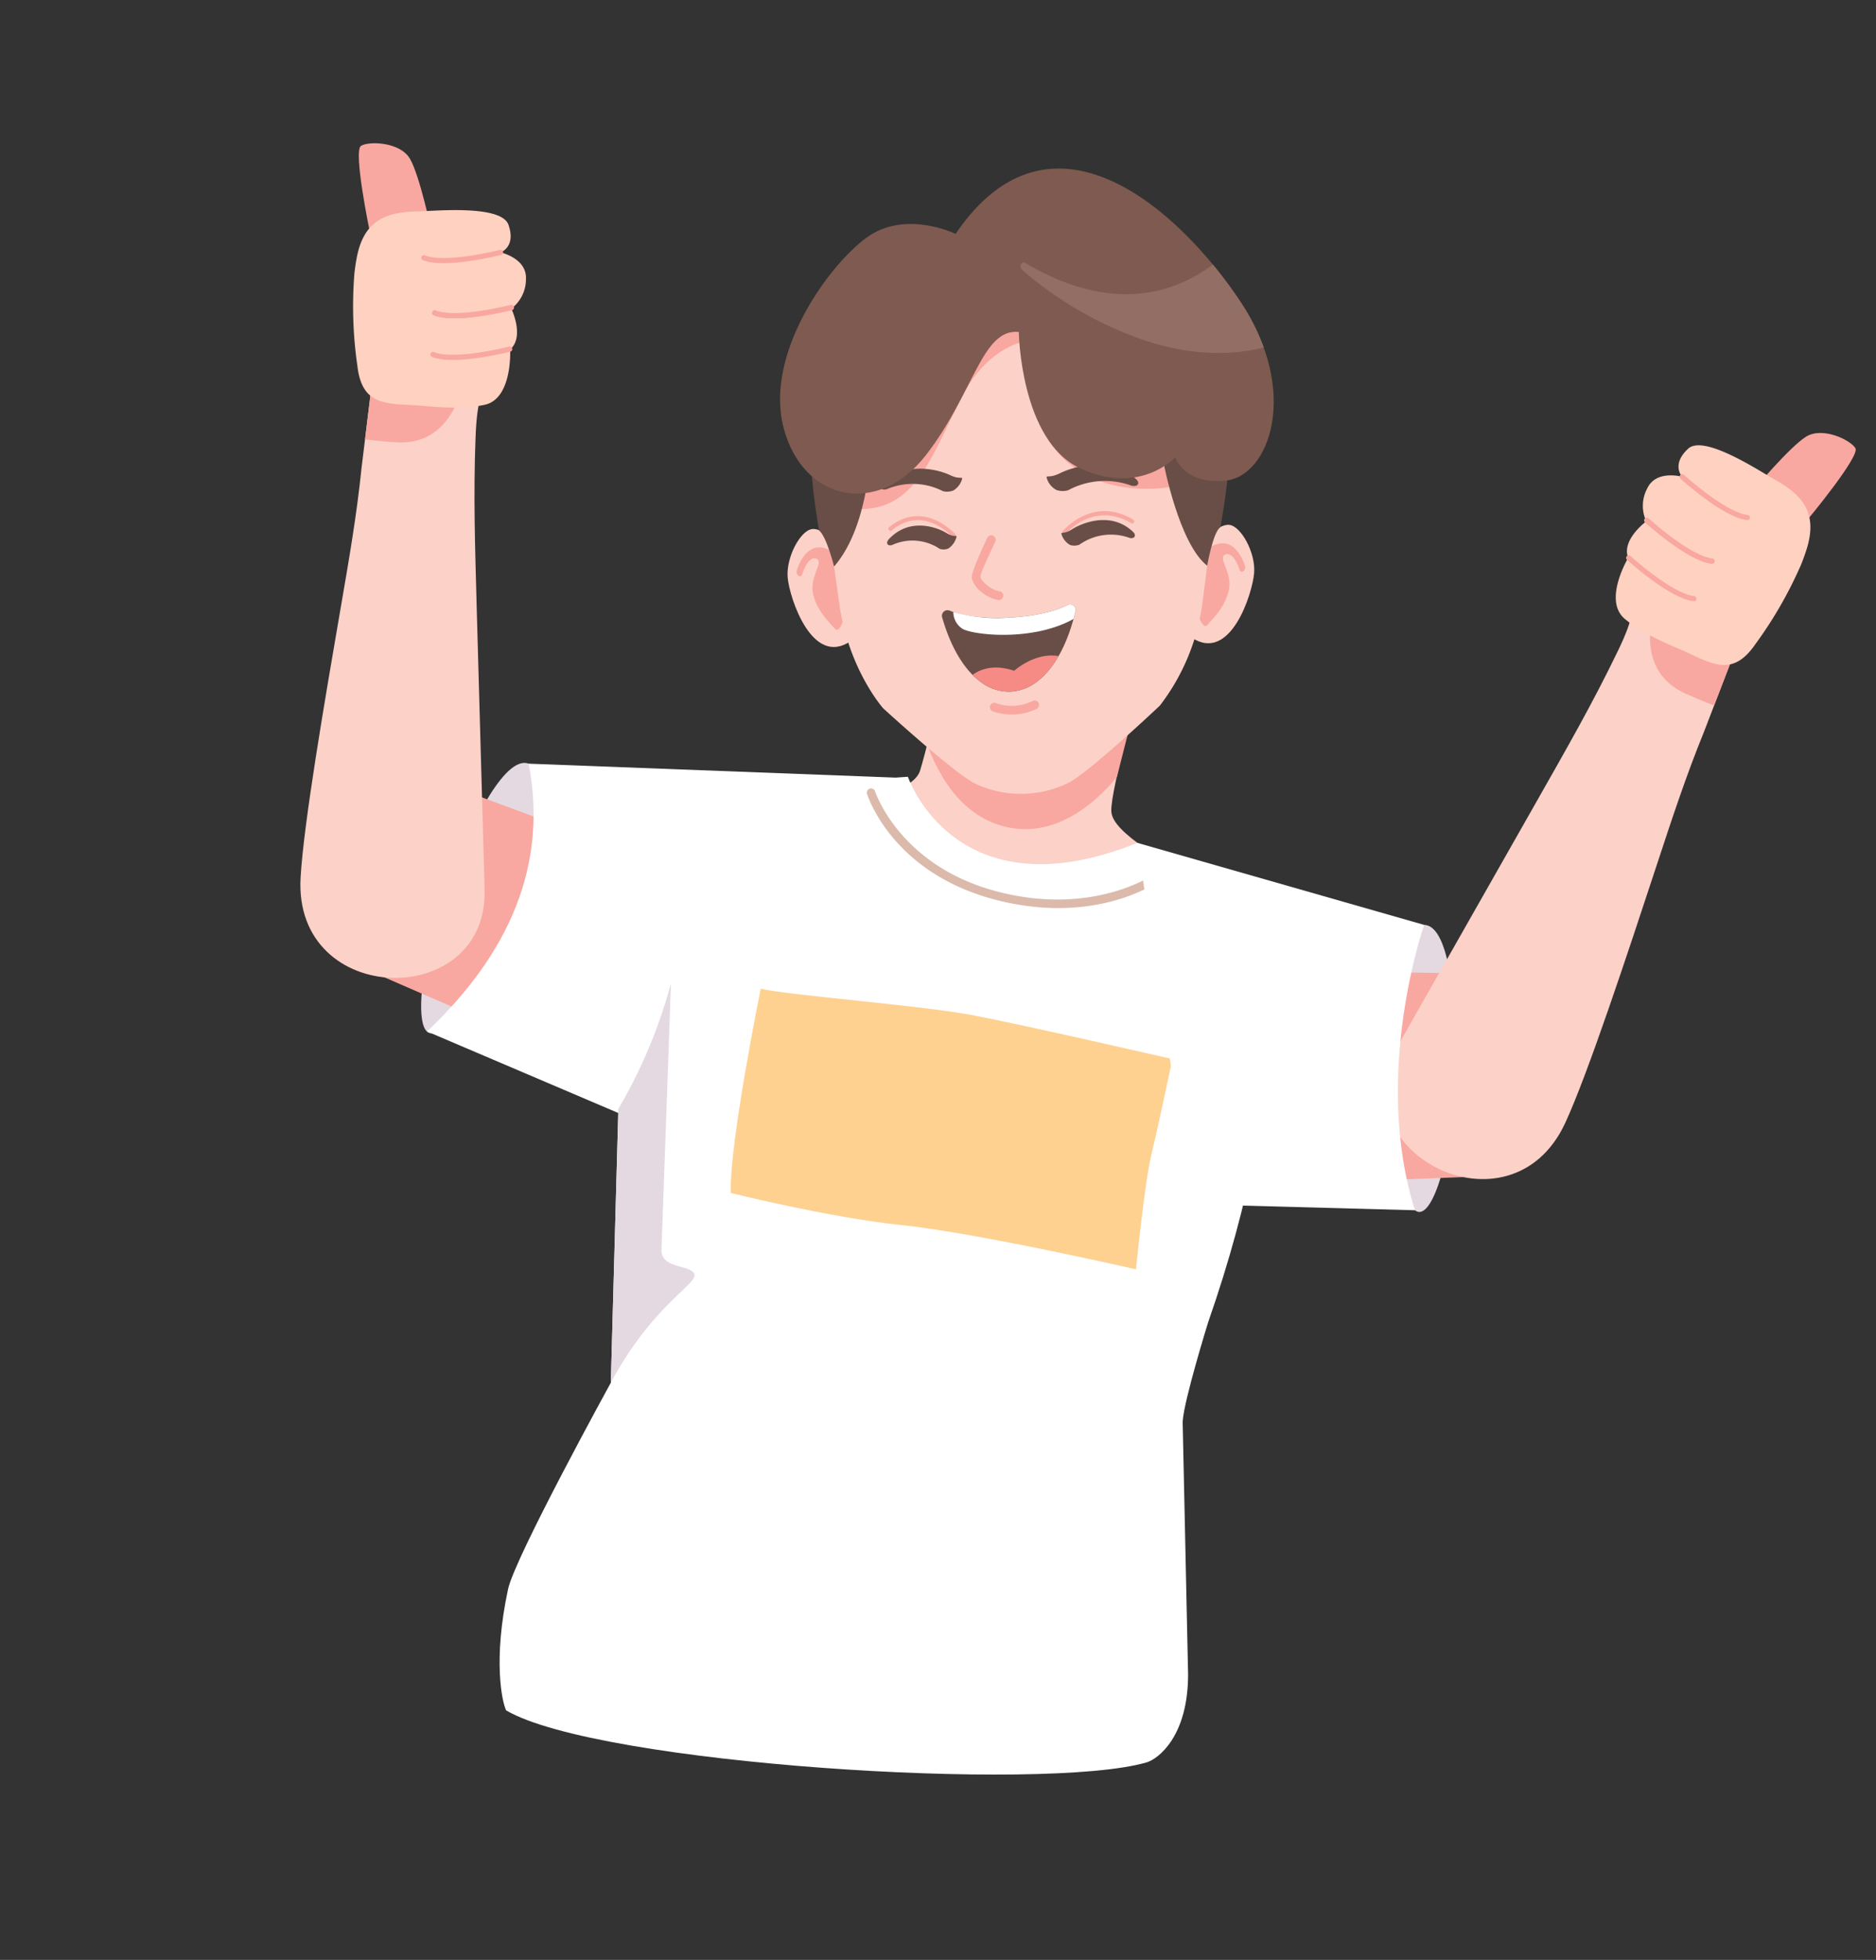 <svg xmlns="http://www.w3.org/2000/svg" xmlns:xlink="http://www.w3.org/1999/xlink" width="364.265" height="380.415" viewBox="0 0 364.265 380.415">
  <rect x="0" y="0" width="364.265" height="380.415" fill="#333333" stroke="none"/>
  <defs>
    <clipPath id="clip-path">
      <rect id="Rectangle_446" data-name="Rectangle 446" width="296.069" height="318.243" fill="none"/>
    </clipPath>
  </defs>
  <g id="pop-boy" transform="translate(76.99) rotate(14)">
    <g id="Group_637" data-name="Group 637" clip-path="url(#clip-path)">
      <path id="Path_4833" data-name="Path 4833" d="M152.369,74.631s-.891,21.9.361,25.978,12.489,6.588,24.029,11.235c0,0-14.977,22.348-43.834,22.214s-48.015-9.837-52.677-15.645c0,0,34.113-8.168,34.525-16.54s-.372-26.715-.372-26.715Z" transform="translate(20.054 18.65)" fill="#fcd1c8"/>
      <path id="Path_4834" data-name="Path 4834" d="M126.958,108.452c-9.4.13-16.035-7.372-19.786-13.57-.2-10.558-.5-19.708-.5-19.708l39.089-.542s-.2,9.148-.207,19.23c-3.057,6.354-8.958,14.458-18.6,14.591" transform="translate(26.657 18.65)" fill="#f8a8a0"/>
      <path id="Path_4835" data-name="Path 4835" d="M50.635,110.1c4.426.486,8.149,13.491,6.448,29s-7.878,23.86-11.683,26.171c-3.7,2.246-6.046-12.425-4.345-27.931s5.153-27.724,9.579-27.238" transform="translate(10.119 27.511)" fill="#e4d9e1" fill-rule="evenodd"/>
      <path id="Path_4836" data-name="Path 4836" d="M89.484,66.173s-4.222-2.852-6.384-2.049-3.628,6.566-2.34,10.3,8.889,15.875,14.9,8.927-6.176-17.179-6.176-17.179" transform="translate(20.061 15.989)" fill="#fcd1c8" fill-rule="evenodd"/>
      <path id="Path_4837" data-name="Path 4837" d="M92.993,69.087a.926.926,0,0,1,.417.956.446.446,0,0,1-.644.3S93.8,82.6,91.694,81.2s-4.283-2.711-5.737-5.506.34-6.183-.76-6.722c-1.05-.517-1.674.882-1.729,1.014l0,.006v0h0a8.3,8.3,0,0,0-.5,2.475.457.457,0,0,1-.625.461.937.937,0,0,1-.579-.874c0-.014.12-4.8,3.238-5.465,2.984-.631,7.978,2.485,7.993,2.495" transform="translate(20.431 16.62)" fill="#f8a8a0" fill-rule="evenodd"/>
      <path id="Path_4838" data-name="Path 4838" d="M141.918,52.708s2.336-4.556,4.613-4.91,6.312,3.982,6.967,7.881-.2,18.241-8.787,15.087-2.794-18.058-2.794-18.058" transform="translate(34.987 11.939)" fill="#fcd1c8" fill-rule="evenodd"/>
      <path id="Path_4839" data-name="Path 4839" d="M140.195,56.965a.926.926,0,0,0,.089,1.04.444.444,0,0,0,.706-.052s4.943,11.24,6.122,8.984,2.459-4.462,2.4-7.619-3.25-5.25-2.544-6.261c.672-.962,1.886-.041,2,.046l.005,0,0,0a8.2,8.2,0,0,1,1.619,1.924.454.454,0,0,0,.769.1.938.938,0,0,0,.087-1.045c-.006-.011-2.4-4.147-5.446-3.2-2.912.9-5.8,6.067-5.807,6.083" transform="translate(35.004 12.68)" fill="#f8a8a0" fill-rule="evenodd"/>
      <path id="Path_4840" data-name="Path 4840" d="M108.9,13.562C64.38,25.874,80.351,61.086,91.87,89.834c4.85,12.1,13.263,17.8,13.263,17.8s15.584,8.463,20.561,9.792a20.877,20.877,0,0,0,18.09-4.7c3.726-3.592,13.334-18.606,13.334-18.606a41.637,41.637,0,0,0,3.117-22.058c-3.636-30.8-6.459-69.432-51.332-58.5" transform="translate(19.834 2.916)" fill="#fcd1c8" fill-rule="evenodd"/>
      <path id="Path_4841" data-name="Path 4841" d="M106.788,62.586a.388.388,0,0,1-.31-.065c-.281-.2-6.947-4.8-11.73,1.514a.4.4,0,1,1-.63-.479c5.246-6.929,12.744-1.735,12.818-1.681a.4.4,0,0,1-.147.711m20.6-5.793a.4.4,0,0,1-.441-.555c.039-.081,3.9-8.143,12.7-5.535a.4.4,0,1,1-.225.76c-8.154-2.414-11.724,5.032-11.759,5.11a.4.4,0,0,1-.279.22" transform="translate(23.499 12.54)" fill="#f8a8a0"/>
      <path id="Path_4842" data-name="Path 4842" d="M106.185,19.966C77.946,29.48,77.757,49.542,84.022,70.382a11.153,11.153,0,0,0,1.4.089c16.55.011,16.134-12.694,19.783-27.281s15.865-14.844,15.865-14.844l2.45,19.833c11.549,10.533,27.07,1.967,27.07,1.967l1.949.955s-1.267-14.111-4.663-23.942c-4.475-5.482-10.615-9.2-19.212-10.1a220.79,220.79,0,0,0-22.477,2.911" transform="translate(20.166 4.262)" fill="#f8a8a0" fill-rule="evenodd"/>
      <path id="Path_4843" data-name="Path 4843" d="M133,44.085s6.717,14.585,13.078,17.392c0,0-.5-6.606.675-7.867,0,0-.972-19.013-5.4-24.429s-8.948,8.643-8.356,14.9" transform="translate(33.224 6.988)" fill="#684e46" fill-rule="evenodd"/>
      <path id="Path_4844" data-name="Path 4844" d="M90.52,50.086s3.956,15.669-1.044,25.472c0,0-2.845-5.331-4.516-6.076,0,0-7.8-17.084-6.507-23.984s9.6-1.184,12.066,4.588" transform="translate(19.569 10.58)" fill="#684e46" fill-rule="evenodd"/>
      <path id="Path_4845" data-name="Path 4845" d="M120.6,49.933a3.882,3.882,0,0,1-2.194.511,3.776,3.776,0,0,1-2.485-1.936c-.05-.4.669.035,2.412-1.455,1.711-1.464,8.328-5.787,14.541-2.394,1.071.587.6,1.454-.566,1.44A15.04,15.04,0,0,0,120.6,49.933" transform="translate(28.968 10.843)" fill="#684e46" fill-rule="evenodd"/>
      <path id="Path_4846" data-name="Path 4846" d="M109.488,58.98a.853.853,0,0,1,1.682.282c-.256,1.542-1.394,6.669-1.137,7.418.2.486,1.241,1.067,1.695,1.274a5.445,5.445,0,0,0,2.536.527.854.854,0,1,1,.1,1.7,7.141,7.141,0,0,1-3.348-.676,5.4,5.4,0,0,1-2.561-2.17c-.434-1.03.684-6.647,1.032-8.361" transform="translate(27.078 14.561)" fill="#f8a8a0" fill-rule="evenodd"/>
      <path id="Path_4847" data-name="Path 4847" d="M103.185,54.188a3.318,3.318,0,0,0,1.912-.59,3.728,3.728,0,0,0,1.136-2.7c-.126-.346-.5.336-2.465-.07-1.927-.4-8.825-.864-12.263,4.723-.59.962.13,1.446,1.027.9a12.891,12.891,0,0,1,10.652-2.264" transform="translate(22.813 12.646)" fill="#684e46" fill-rule="evenodd"/>
      <path id="Path_4848" data-name="Path 4848" d="M104.509,63.024a2.442,2.442,0,0,0,1.639-.455,3.788,3.788,0,0,0,.99-2.607c-.105-.354-.435.3-2.1-.237-1.646-.527-7.538-1.457-10.517,3.852-.511.919.1,1.446.872.97a9.471,9.471,0,0,1,9.12-1.522" transform="translate(23.572 14.82)" fill="#684e46" fill-rule="evenodd"/>
      <path id="Path_4849" data-name="Path 4849" d="M124.181,57.614a2.711,2.711,0,0,1-1.731.494,3.516,3.516,0,0,1-2.177-1.724c-.074-.364.545.024,1.829-1.35,1.262-1.351,6.251-5.358,11.569-2.366.916.516.606,1.307-.335,1.312a10.6,10.6,0,0,0-9.154,3.633" transform="translate(30.054 12.89)" fill="#684e46" fill-rule="evenodd"/>
      <path id="Path_4850" data-name="Path 4850" d="M106.575,72.592c2.919.452,7.259-.187,11.46-1.45S126.252,68.005,128.5,66a1.085,1.085,0,0,1,1.806.794h0c.081,6.511-1.289,11.412-3.526,14.515a9.385,9.385,0,0,1-5.038,3.717,9.156,9.156,0,0,1-6.2-.554c-3.395-1.461-6.936-4.831-10.073-10.26a1.083,1.083,0,0,1,1.1-1.614Z" transform="translate(26.32 16.424)" fill="#684e46" fill-rule="evenodd"/>
      <path id="Path_4851" data-name="Path 4851" d="M106.922,72.682a31.082,31.082,0,0,0,10.715-1.54c4.2-1.265,8.217-3.137,10.465-5.145a1.085,1.085,0,0,1,1.806.794h0q.009.793-.009,1.55c-6.614,6.222-18.113,7.744-20.444,7.081a3.911,3.911,0,0,1-2.535-2.739" transform="translate(26.719 16.424)" fill="#fff" fill-rule="evenodd"/>
      <path id="Path_4852" data-name="Path 4852" d="M127.509,73.978a16.931,16.931,0,0,1-2.441,5.265,9.391,9.391,0,0,1-5.037,3.718,9.161,9.161,0,0,1-6.2-.555,13.421,13.421,0,0,1-1.64-.85c1.074-1.3,3.347-3.076,7.646-2.724,0,0,2.962-4.486,7.674-4.855" transform="translate(28.035 18.487)" fill="#f68b85" fill-rule="evenodd"/>
      <path id="Path_4853" data-name="Path 4853" d="M116.7,85.567a.85.85,0,0,1,.29-1.675,9.21,9.21,0,0,0,6.837-2.157.849.849,0,0,1,1.075,1.314,11.078,11.078,0,0,1-8.2,2.519" transform="translate(28.985 20.377)" fill="#f8a8a0" fill-rule="evenodd"/>
      <path id="Path_4854" data-name="Path 4854" d="M114.794,33.286s5.386,20.417,17.983,22.8,17.372-6.538,17.372-6.538,3.046,4.866,10.775,1.945,9.755-20.01-5.655-34.183-45.525-30.786-56.986.475c0,0-10.667-2.277-16.637,4.931S67.911,49.517,75,62.421,96.9,74.8,103.066,60.879s4.572-26.539,11.728-27.593" transform="translate(18.036 0)" fill="#7f5a50" fill-rule="evenodd"/>
      <path id="Path_4855" data-name="Path 4855" d="M140.234,9.184c-8.4,10.222-20.676,12.944-35.537,8.487-.3-.09-.574.13-.632.509a.929.929,0,0,0,.409.939,72.128,72.128,0,0,0,26.318,7.538c8.289.637,16.1-.617,22.921-4.24a41.44,41.44,0,0,0-6.407-7.406,86.24,86.24,0,0,0-7.071-5.827" transform="translate(26.002 2.295)" fill="#936e65" fill-rule="evenodd"/>
      <path id="Path_4856" data-name="Path 4856" d="M33.285,155.118l44.221,7.407,14.22-40.378-48.355-5.375Z" transform="translate(8.318 29.181)" fill="#f8a8a0"/>
      <path id="Path_4857" data-name="Path 4857" d="M32.677,65.342c2.336,11.242,5.131,21,8.252,32.221,5.817,20.907,14.049,50.194,14.674,52.555,6.657,22.757-30.4,31.594-35.161,6.632-1.97-10.333-3.786-34.723-5.115-52.685-.687-9.3-1.324-18.192-2.649-27.406L10.805,61.476l22.5-9.218c-1.7,3.4-2.081,6.087-.627,13.084" transform="translate(2.7 13.059)" fill="#fcd1c8" fill-rule="evenodd"/>
      <path id="Path_4858" data-name="Path 4858" d="M12,70.713l-1.195-9.682,17.056-6.988C28,57.618,28.075,68,17.968,69.82c-2.337.419-4.308.706-5.968.892" transform="translate(2.7 13.505)" fill="#f8a8a0" fill-rule="evenodd"/>
      <path id="Path_4859" data-name="Path 4859" d="M5.862,39.393s-7-14.5-5.7-15.8,7.217-2.579,9.855.172,7.379,12.5,7.379,12.5Z" transform="translate(0 5.532)" fill="#f8a8a0"/>
      <path id="Path_4860" data-name="Path 4860" d="M4.011,46.462c-.14-1.02-.246-2.045-.311-3.076-.45-7.131,2.952-9.993,9.087-11.645,3.178-.855,15.629-5.34,17.95-1.807,2.519,3.837-.2,5.571-.2,5.571s5.307-.172,6.053,3.882a7.133,7.133,0,0,1-1.379,6.2s3.87,4.631,1.695,7.738c0,0,2.809,9.17-2.209,11.629-3.588,1.756-7.788,2.5-11.683,3.117-6.282,1-11.187,3.328-14.1-4.421a80.672,80.672,0,0,1-4.9-17.19" transform="translate(0.915 7.146)" fill="#ffd1c1"/>
      <path id="Path_4861" data-name="Path 4861" d="M28,34.123s-9.724,5.243-14.2,4.61" transform="translate(3.449 8.527)" fill="none" stroke="#f8a8a0" stroke-linecap="round" stroke-linejoin="round" stroke-width="1"/>
      <path id="Path_4862" data-name="Path 4862" d="M31.705,42.024s-9.724,5.243-14.2,4.61" transform="translate(4.374 10.501)" fill="none" stroke="#f8a8a0" stroke-linecap="round" stroke-linejoin="round" stroke-width="1"/>
      <path id="Path_4863" data-name="Path 4863" d="M31.705,42.024s-9.724,5.243-14.2,4.61" transform="translate(4.374 10.501)" fill="none" stroke="#f8a8a0" stroke-linecap="round" stroke-linejoin="round" stroke-width="1"/>
      <path id="Path_4864" data-name="Path 4864" d="M33.022,48.356s-9.724,5.243-14.2,4.61" transform="translate(4.703 12.084)" fill="none" stroke="#f8a8a0" stroke-linecap="round" stroke-linejoin="round" stroke-width="1"/>
      <path id="Path_4865" data-name="Path 4865" d="M197.019,109.707C186.835,104.025,168.331,99.5,168.331,99.5c-30.912,22.351-46.343-1.675-46.343-1.675s-.829.267-2.262.737l-69.8,14.612c8.471,18.26,5.173,36.839-6.576,55.205l39.862,6.374L94.475,225.9S84.6,263.26,84.807,269.619c.467,14.069,4.148,21.509,5.337,22.914,19.863,5.845,105.3-9.879,123.111-20.3,2.014-1.179,6.6-6.858,3.663-18.558l-12.863-47.238-.035-.185c-.741-4.132.155-19.816.155-19.816,4.668-50.586-7.157-76.727-7.157-76.727" transform="translate(10.832 24.445)" fill="#fff" fill-rule="evenodd"/>
      <path id="Path_4866" data-name="Path 4866" d="M128.686,116.064c-19.658-.706-27.581-13.34-27.916-13.889a.815.815,0,0,1,1.391-.849c.079.129,8.177,12.949,27.814,13.138,19.706.185,29.059-11.013,29.15-11.127a.815.815,0,1,1,1.266,1.027c-.395.487-9.9,11.92-30.43,11.729-.43,0-.856-.015-1.275-.03" transform="translate(25.152 25.223)" fill="#dbbaab"/>
      <path id="Path_4867" data-name="Path 4867" d="M86.54,215.888,75.1,163.966a99.134,99.134,0,0,0,4.018-26.028l0-.066S89.091,184.9,89.847,188.5s6.188,1.379,7.337,3.015-6.428,7.768-10.644,24.373" transform="translate(18.767 34.453)" fill="#e4d9e1" fill-rule="evenodd"/>
      <path id="Path_4868" data-name="Path 4868" d="M175.92,171.731s-2.464-16.9-2.485-22.318-.532-18.986-.532-18.986-29.939.545-39.917,1.126-35.432,4.885-40.938,4.958c0,0,1.33,30.62,3.941,39.875,0,0,19.738-.009,33.438-1.947,14.959-2.119,46.492-2.709,46.492-2.709" transform="translate(23.002 32.593)" fill="#fed190"/>
      <path id="Path_4869" data-name="Path 4869" d="M190.6,100.755c-4.338,1-6.509,14.354-3,29.554s10.623,22.771,14.674,24.619c3.936,1.8,4.546-13.049,1.036-28.248s-8.372-26.926-12.71-25.925" transform="translate(46.443 25.163)" fill="#e4d9e1" fill-rule="evenodd"/>
      <path id="Path_4870" data-name="Path 4870" d="M221.629,143.413l-43.046,12.545L159.722,117.53l47.39-11.014Z" transform="translate(39.913 26.618)" fill="#f8a8a0"/>
      <path id="Path_4871" data-name="Path 4871" d="M213.315,54.742c-2.336,11.242-5.131,21-8.252,32.221-5.817,20.907-14.049,50.194-14.674,52.555-6.657,22.757,30.4,31.594,35.161,6.632,1.97-10.333,3.786-34.723,5.115-52.685.687-9.3,1.324-18.192,2.648-27.406l1.874-15.182-22.5-9.218c1.7,3.4,2.081,6.087.627,13.084" transform="translate(47.378 10.41)" fill="#fcd1c8" fill-rule="evenodd"/>
      <path id="Path_4872" data-name="Path 4872" d="M228.293,60.112l1.195-9.682-17.056-6.988c-.144,3.575-.214,13.959,9.893,15.777,2.337.419,4.308.706,5.968.892" transform="translate(53.077 10.856)" fill="#f8a8a0" fill-rule="evenodd"/>
      <path id="Path_4873" data-name="Path 4873" d="M234.492,28.792s7-14.5,5.7-15.8-7.217-2.579-9.855.172-7.379,12.5-7.379,12.5Z" transform="translate(55.715 2.883)" fill="#f8a8a0"/>
      <path id="Path_4874" data-name="Path 4874" d="M239.668,35.861c.14-1.02.246-2.045.311-3.076.45-7.131-2.951-9.993-9.087-11.645-3.178-.855-15.629-5.34-17.948-1.807-2.52,3.837.2,5.571.2,5.571s-5.306-.172-6.052,3.882a7.132,7.132,0,0,0,1.377,6.2s-3.868,4.631-1.695,7.738c0,0-2.807,9.17,2.21,11.629,3.587,1.756,7.787,2.5,11.681,3.117,6.283,1,11.187,3.328,14.1-4.421a80.668,80.668,0,0,0,4.9-17.19" transform="translate(51.475 4.497)" fill="#ffd1c1"/>
      <path id="Path_4875" data-name="Path 4875" d="M211.711,23.522s9.724,5.243,14.2,4.61" transform="translate(52.905 5.878)" fill="none" stroke="#f8a8a0" stroke-linecap="round" stroke-linejoin="round" stroke-width="1"/>
      <path id="Path_4876" data-name="Path 4876" d="M208.01,31.423s9.724,5.243,14.2,4.61" transform="translate(51.98 7.852)" fill="none" stroke="#f8a8a0" stroke-linecap="round" stroke-linejoin="round" stroke-width="1"/>
      <path id="Path_4877" data-name="Path 4877" d="M208.01,31.423s9.724,5.243,14.2,4.61" transform="translate(51.98 7.852)" fill="none" stroke="#f8a8a0" stroke-linecap="round" stroke-linejoin="round" stroke-width="1"/>
      <path id="Path_4878" data-name="Path 4878" d="M206.693,37.755s9.724,5.243,14.2,4.61" transform="translate(51.651 9.435)" fill="none" stroke="#f8a8a0" stroke-linecap="round" stroke-linejoin="round" stroke-width="1"/>
      <path id="Path_4879" data-name="Path 4879" d="M143.343,99.161l57.88,1.977s-2.865,30.571,11.674,54.173l-42.334,9.349Z" transform="translate(35.82 24.78)" fill="#fff"/>
    </g>
  </g>
</svg>
